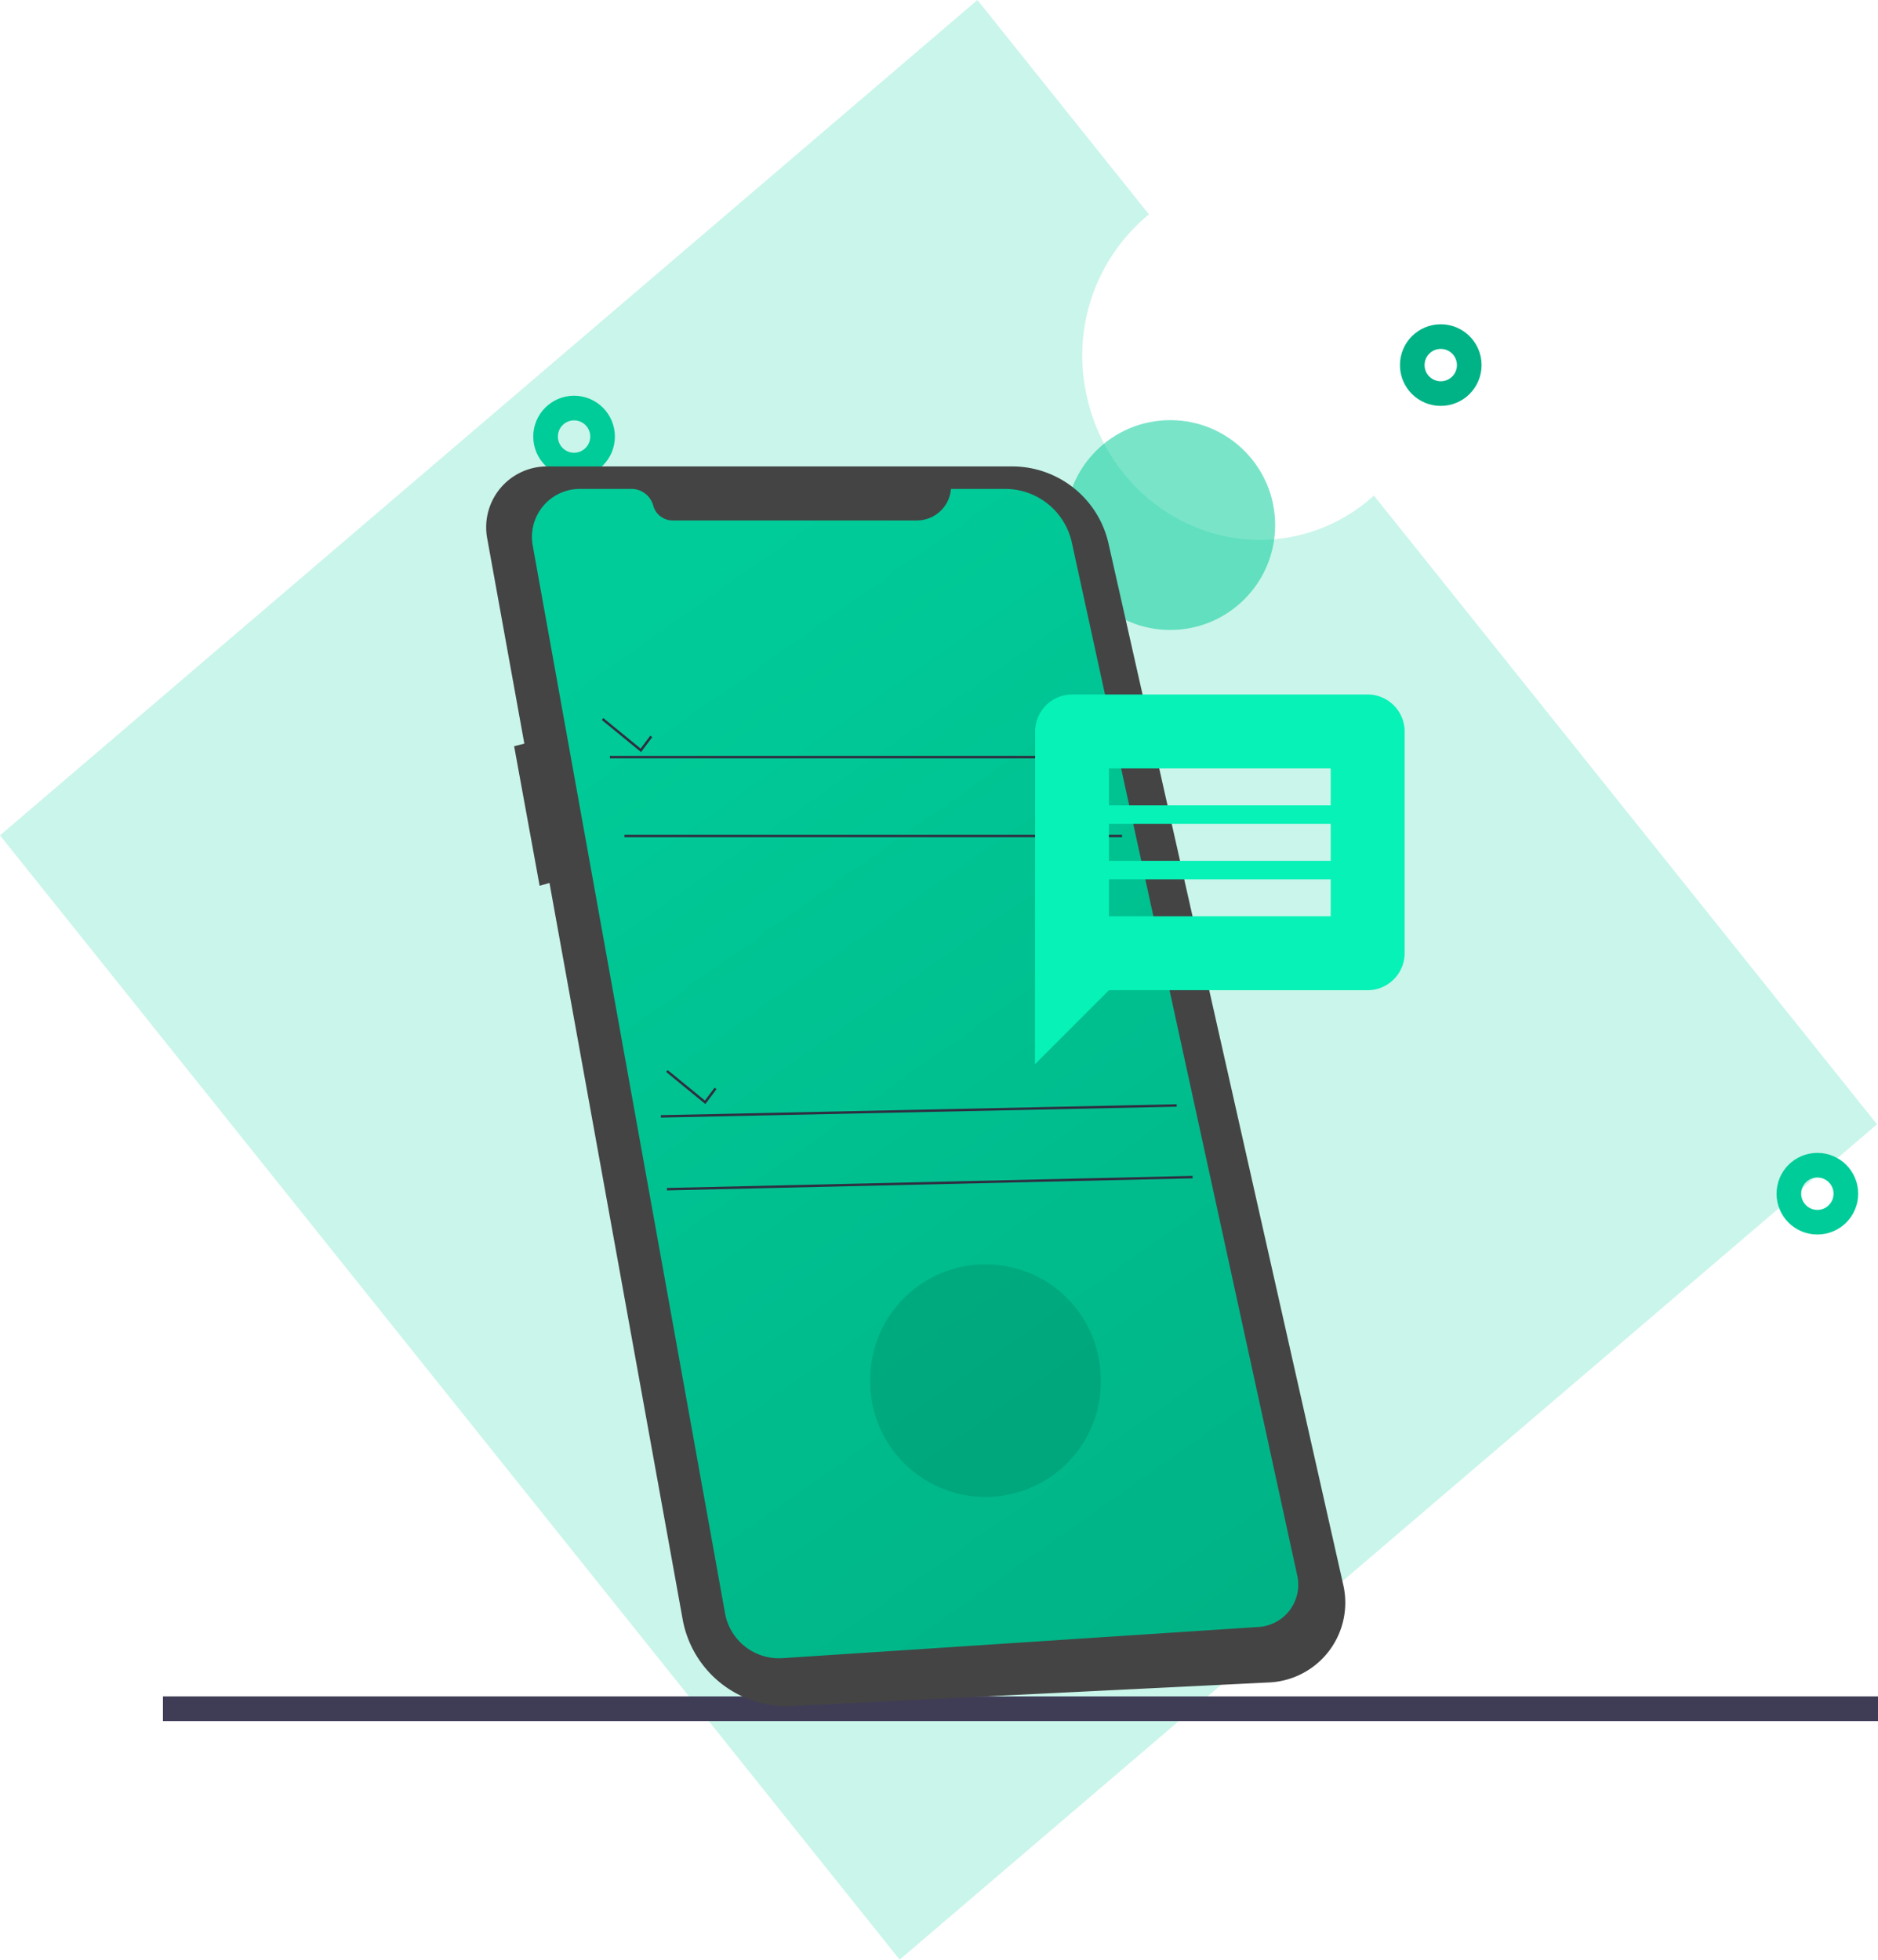 <svg xmlns="http://www.w3.org/2000/svg" xmlns:xlink="http://www.w3.org/1999/xlink" width="152.419" height="159.037" viewBox="0 0 152.419 159.037">
  <defs>
    <style>
      .cls-1 {
        fill: #0c9;
        opacity: 0.21;
      }

      .cls-2, .cls-3, .cls-4 {
        fill: none;
        stroke-miterlimit: 10;
        stroke-width: 2px;
      }

      .cls-2 {
        stroke: #3f3d56;
      }

      .cls-3 {
        stroke: #00b386;
      }

      .cls-4 {
        stroke: #0c9;
      }

      .cls-5 {
        fill: rgba(0,204,153,0.52);
      }

      .cls-6 {
        fill: #444;
      }

      .cls-7 {
        fill: url(#linear-gradient);
      }

      .cls-8 {
        fill: #2f2e41;
      }

      .cls-9 {
        opacity: 0.1;
      }

      .cls-10 {
        fill: #07f2b7;
      }
    </style>
    <linearGradient id="linear-gradient" x1="0.366" x2="0.828" y2="1" gradientUnits="objectBoundingBox">
      <stop offset="0" stop-color="#0c9"/>
      <stop offset="1" stop-color="#00b386"/>
    </linearGradient>
  </defs>
  <g id="Group_636" data-name="Group 636" transform="translate(-96 -111.639)">
    <g id="Group_390" data-name="Group 390" transform="translate(96 111.639)">
      <path id="Path_762" data-name="Path 762" class="cls-1" d="M243.262,164.636l-40.834-51.027a13.71,13.71,0,0,1-6.6,3.335c-7.687,1.514-15.195-3.736-16.768-11.725a14.81,14.81,0,0,1,5.113-14.427l-13.923-17.4L90.923,141.185l73.017,91.244Z" transform="translate(-90.923 -73.392)"/>
      <line id="Line_1" data-name="Line 1" class="cls-2" x2="139.195" transform="translate(13.224 138.673)"/>
      <ellipse id="Ellipse_36" data-name="Ellipse 36" class="cls-3" cx="2.313" cy="2.313" rx="2.313" ry="2.313" transform="translate(114.619 27.316)"/>
      <ellipse id="Ellipse_37" data-name="Ellipse 37" class="cls-4" cx="2.313" cy="2.313" rx="2.313" ry="2.313" transform="translate(145.185 94.563)"/>
      <ellipse id="Ellipse_38" data-name="Ellipse 38" class="cls-4" cx="2.313" cy="2.313" rx="2.313" ry="2.313" transform="translate(44.279 33.116)"/>
      <ellipse id="Ellipse_39" data-name="Ellipse 39" class="cls-5" cx="8.514" cy="8.514" rx="8.514" ry="8.514" transform="translate(86.464 34.096)"/>
      <path id="Path_763" data-name="Path 763" class="cls-6" d="M221.032,182.771h37.717a8.018,8.018,0,0,1,7.822,6.254l19.057,84.531a6.48,6.48,0,0,1-6,7.9l-38.773,1.91a8.561,8.561,0,0,1-8.846-7.027L221.2,216.573l-.8.23-2.069-11.328.828-.207-3.018-16.682a4.937,4.937,0,0,1,4.9-5.815Z" transform="translate(-176.604 -144.918)"/>
      <path id="Path_764" data-name="Path 764" class="cls-7" d="M273.807,194.4h4.4a5.541,5.541,0,0,1,5.414,4.36L301.916,282.6a3.433,3.433,0,0,1-3.13,4.158l-38.648,2.533a4.447,4.447,0,0,1-4.667-3.649l-15.609-86.658a3.895,3.895,0,0,1,3.833-4.585h4.177a1.838,1.838,0,0,1,1.775,1.36h0a1.623,1.623,0,0,0,1.567,1.2h19.828a2.774,2.774,0,0,0,2.766-2.561Z" transform="translate(-196.628 -154.722)"/>
      <rect id="Rectangle_609" data-name="Rectangle 609" class="cls-8" width="39.991" height="0.197" transform="translate(49.5 61.345)"/>
      <rect id="Rectangle_610" data-name="Rectangle 610" class="cls-8" width="40.385" height="0.197" transform="translate(50.682 67.748)"/>
      <path id="Path_765" data-name="Path 765" class="cls-8" d="M188.223,242.42l.909-1.212-.158-.118-.785,1.047-3.026-2.476-.125.153Z" transform="translate(-136.197 -181.386)"/>
      <path id="Path_766" data-name="Path 766" class="cls-8" d="M221.527,424.652l.909-1.211-.158-.118-.785,1.047-3.026-2.476-.125.152Z" transform="translate(-164.281 -335.054)"/>
      <rect id="Rectangle_611" data-name="Rectangle 611" class="cls-8" width="41.872" height="0.197" transform="translate(53.635 90.502) rotate(-1.213)"/>
      <rect id="Rectangle_612" data-name="Rectangle 612" class="cls-8" width="42.662" height="0.197" transform="matrix(1, -0.023, 0.023, 1, 54.127, 96.411)"/>
      <path id="Path_767" data-name="Path 767" class="cls-9" d="M414.94,605.925a9.358,9.358,0,0,0,18.715,0c0-.117,0-.233-.007-.35a9.357,9.357,0,1,0-18.71.35Z" transform="translate(-344.312 -493.704)"/>
    </g>
    <path id="Icon_material-message" data-name="Icon material-message" class="cls-10" d="M30,3H6A3,3,0,0,0,3.015,6L3,33l6-6H30a3.009,3.009,0,0,0,3-3V6A3.009,3.009,0,0,0,30,3ZM27,21H9V18H27Zm0-4.5H9v-3H27ZM27,12H9V9H27Z" transform="translate(177 165)"/>
  </g>
</svg>
